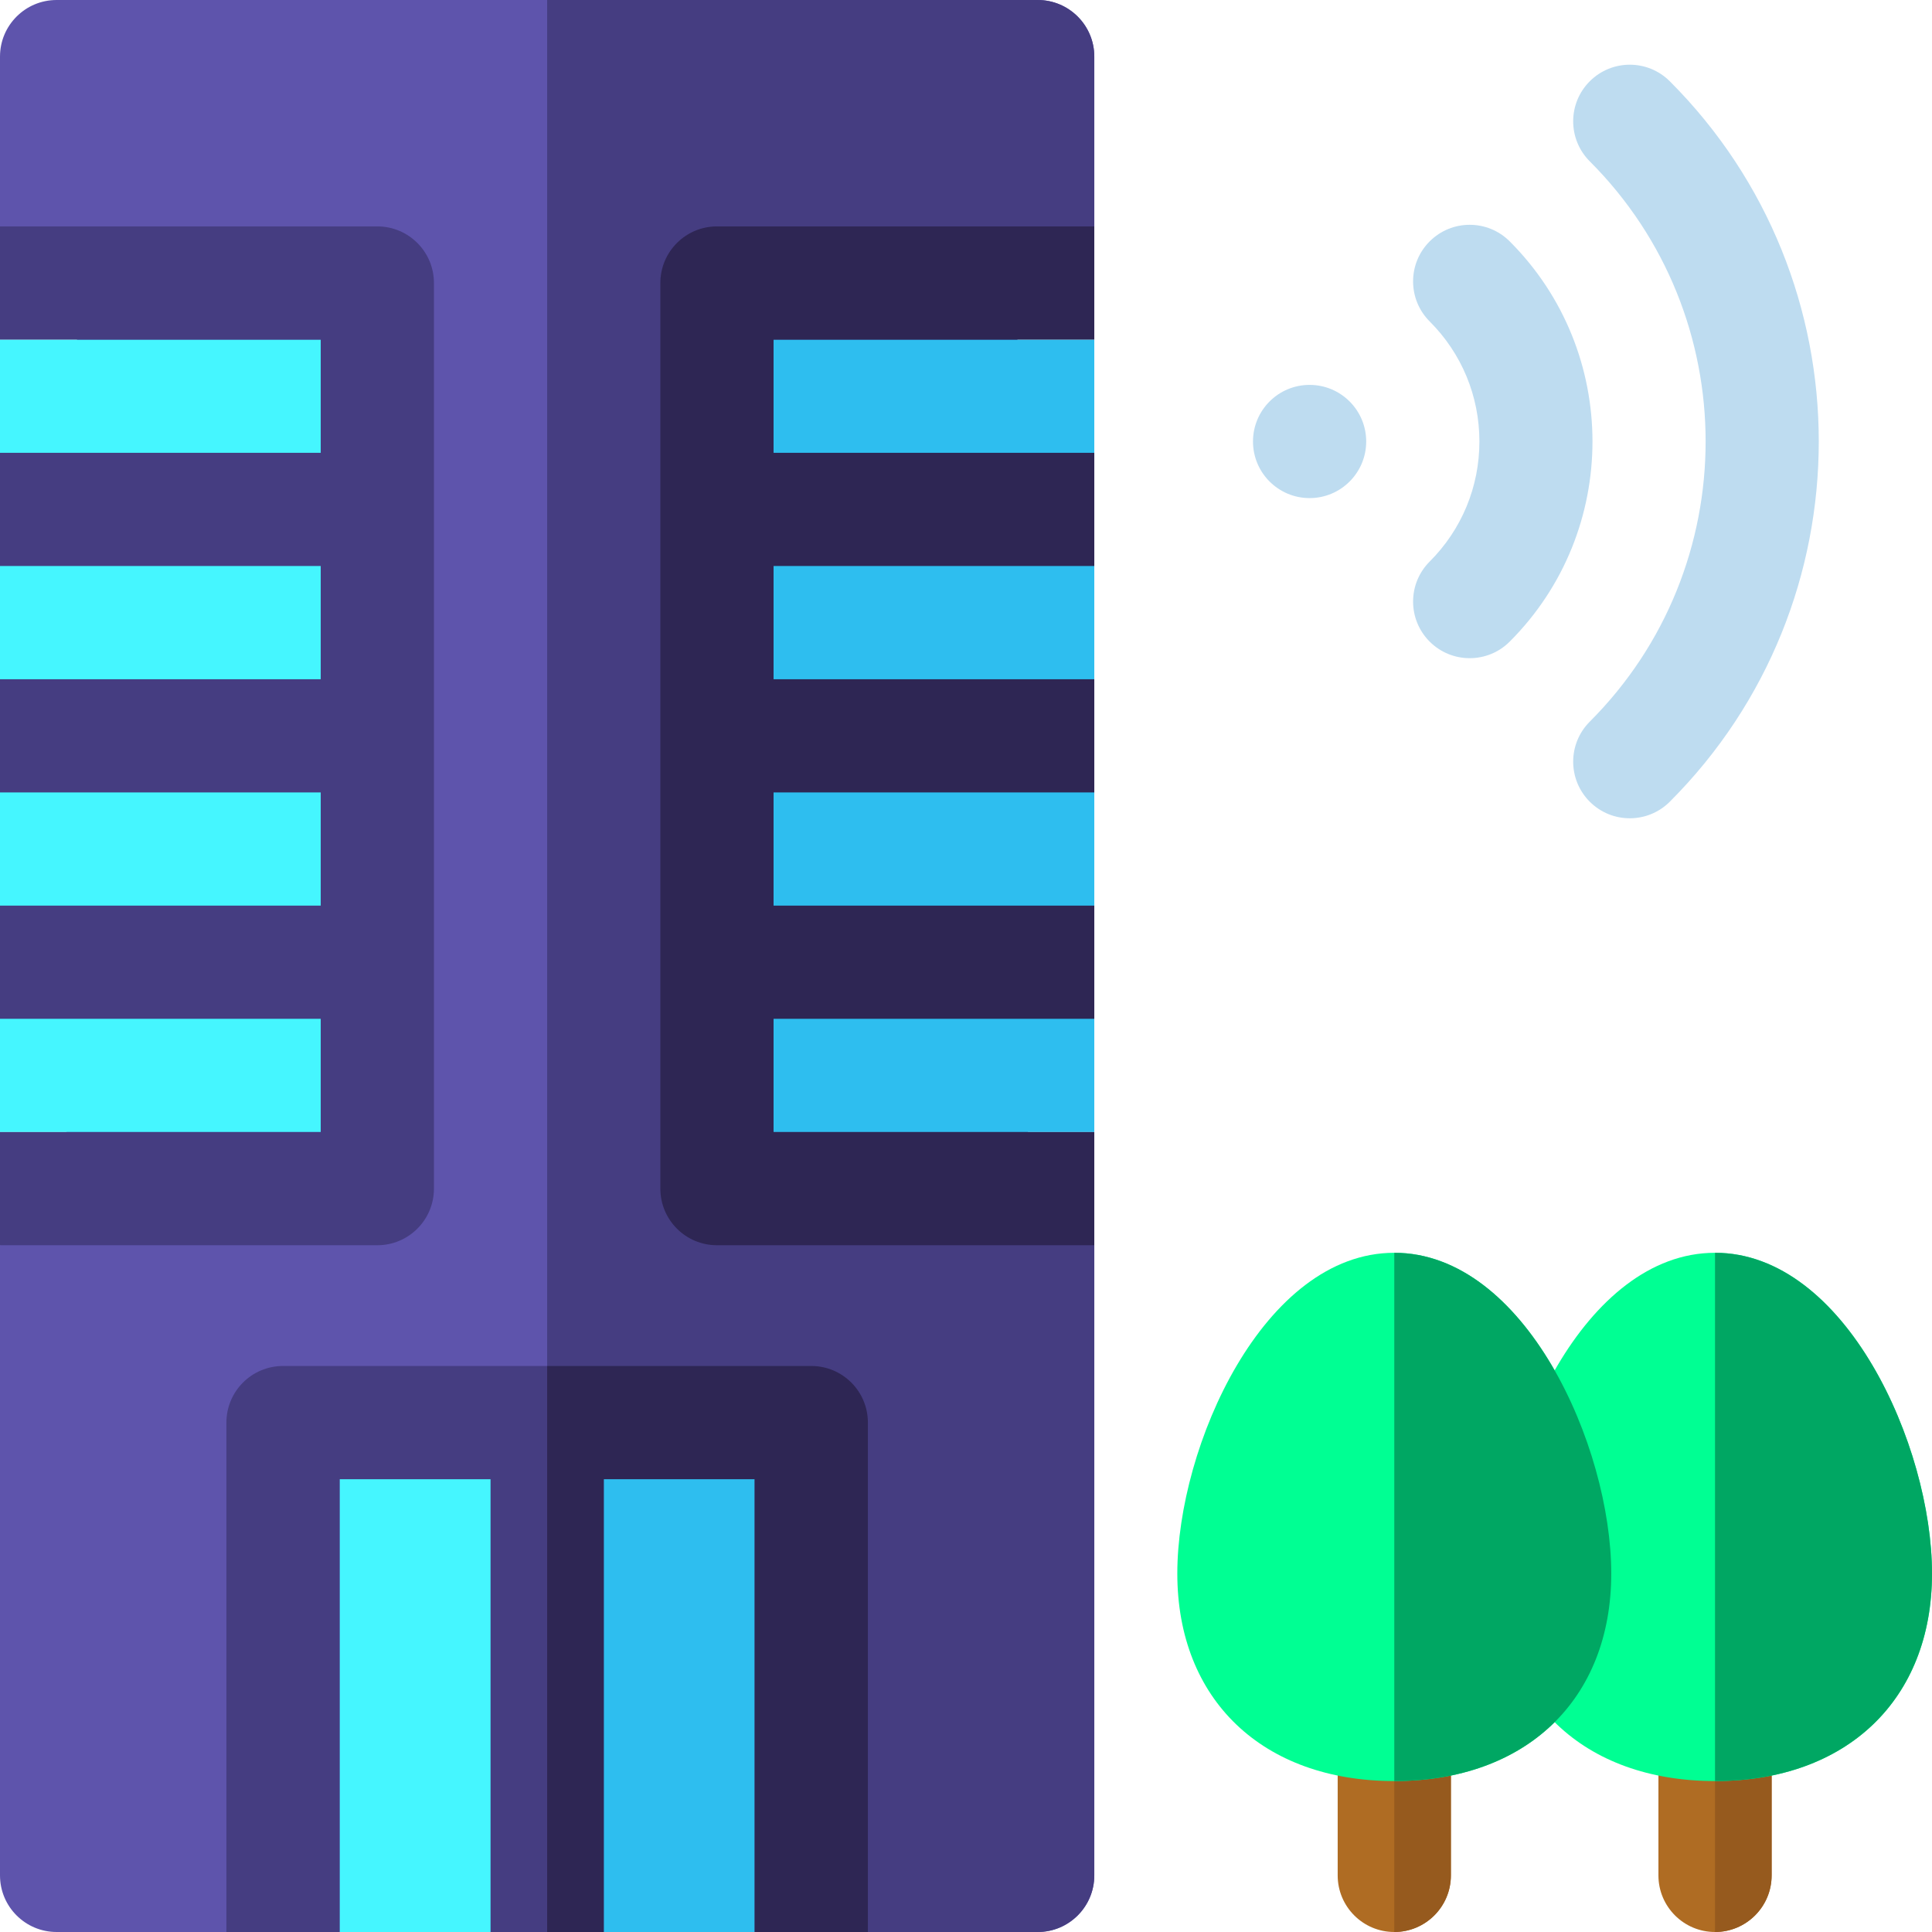 <svg id="Capa_1" enable-background="new 0 0 512 512" height="512" viewBox="0 0 512 512" width="512" xmlns="http://www.w3.org/2000/svg"><g><g><path d="m290 15c0-8.284-6.716-15-15-15h-260c-8.284 0-15 6.716-15 15v45l85 125-85 145v167c0 8.284 6.716 15 15 15h75l40-30h15 15l40 30h75c8.284 0 15-6.716 15-15v-167l-85-145 85-125z" fill="#5e54ac"/><path d="m290 15c0-8.284-6.716-15-15-15h-130v482h15l40 30h75c8.284 0 15-6.716 15-15v-167l-85-145 85-125z" fill="#453d81"/><g><path d="m454.5 512c-8.284 0-15-6.716-15-15v-70c0-8.284 6.716-15 15-15s15 6.716 15 15v70c0 8.284-6.716 15-15 15z" fill="#af6c23"/><path d="m454.5 412v100c8.284 0 15-6.716 15-15v-70c0-8.284-6.716-15-15-15z" fill="#965a1e"/><path d="m454.5 472c-34.93 0-57.5-21.589-57.5-55 0-33.839 22.934-85 57.5-85s57.5 51.161 57.5 85c0 33.411-22.57 55-57.5 55z" fill="#00ff93"/><path d="m454.5 332v140c34.93 0 57.5-21.589 57.5-55 0-33.839-22.934-85-57.5-85z" fill="#00a763"/></g><g><path d="m90 392h110v120h-110z" fill="#45f6ff"/><path d="m145 392h55v120h-55z" fill="#2ebeef"/></g><path d="m205 90h85v210h-85z" fill="#2ebeef"/><path d="m0 90h85v210h-85z" fill="#45f6ff"/><g><path d="m190 60c-8.284 0-15 6.716-15 15v240c0 8.284 6.716 15 15 15h100v-30h-85v-30h85v-30h-85v-30h85v-30h-85v-30h85v-30h-85v-30h85v-30z" fill="#2e2654"/><path d="m100 60h-100v30h85v30h-85v30h85v30h-85v30h85v30h-85v30h85v30h-85v30h100c8.284 0 15-6.716 15-15v-240c0-8.284-6.716-15-15-15z" fill="#453d81"/></g><g fill="#bedcf0"><circle cx="347.057" cy="117" r="15"/><path d="m442.516 21.541c-5.857-5.858-15.355-5.858-21.213 0s-5.858 15.355 0 21.213c40.939 40.94 40.939 107.553 0 148.493-5.858 5.858-5.858 15.355 0 21.213 2.929 2.929 6.768 4.394 10.606 4.394s7.678-1.464 10.606-4.394c52.638-52.637 52.638-138.283.001-190.919z"/><path d="m400.09 63.967c-5.857-5.858-15.355-5.858-21.213 0s-5.858 15.355 0 21.213c8.499 8.5 13.18 19.8 13.18 31.82s-4.681 23.32-13.18 31.82c-5.858 5.858-5.858 15.355 0 21.213 2.929 2.929 6.768 4.394 10.606 4.394s7.678-1.464 10.606-4.394c29.244-29.242 29.244-76.824.001-106.066z"/></g><g><path d="m369.5 512c-8.284 0-15-6.716-15-15v-70c0-8.284 6.716-15 15-15s15 6.716 15 15v70c0 8.284-6.716 15-15 15z" fill="#af6c23"/><path d="m369.5 412v100c8.284 0 15-6.716 15-15v-70c0-8.284-6.716-15-15-15z" fill="#965a1e"/><path d="m369.5 472c-34.93 0-57.5-21.589-57.5-55 0-33.839 22.934-85 57.5-85s57.5 51.161 57.5 85c0 33.411-22.57 55-57.5 55z" fill="#00ff93"/><path d="m369.5 332v140c34.93 0 57.5-21.589 57.5-55 0-33.839-22.934-85-57.5-85z" fill="#00a763"/></g></g><path d="m215 362h-140c-8.284 0-15 6.716-15 15v135h30v-120h40v120h30v-120h40v120h30v-135c0-8.284-6.716-15-15-15z" fill="#453d81"/><path d="m215 362h-70v150h15v-120h40v120h30v-135c0-8.284-6.716-15-15-15z" fill="#2e2654"/></g></svg>